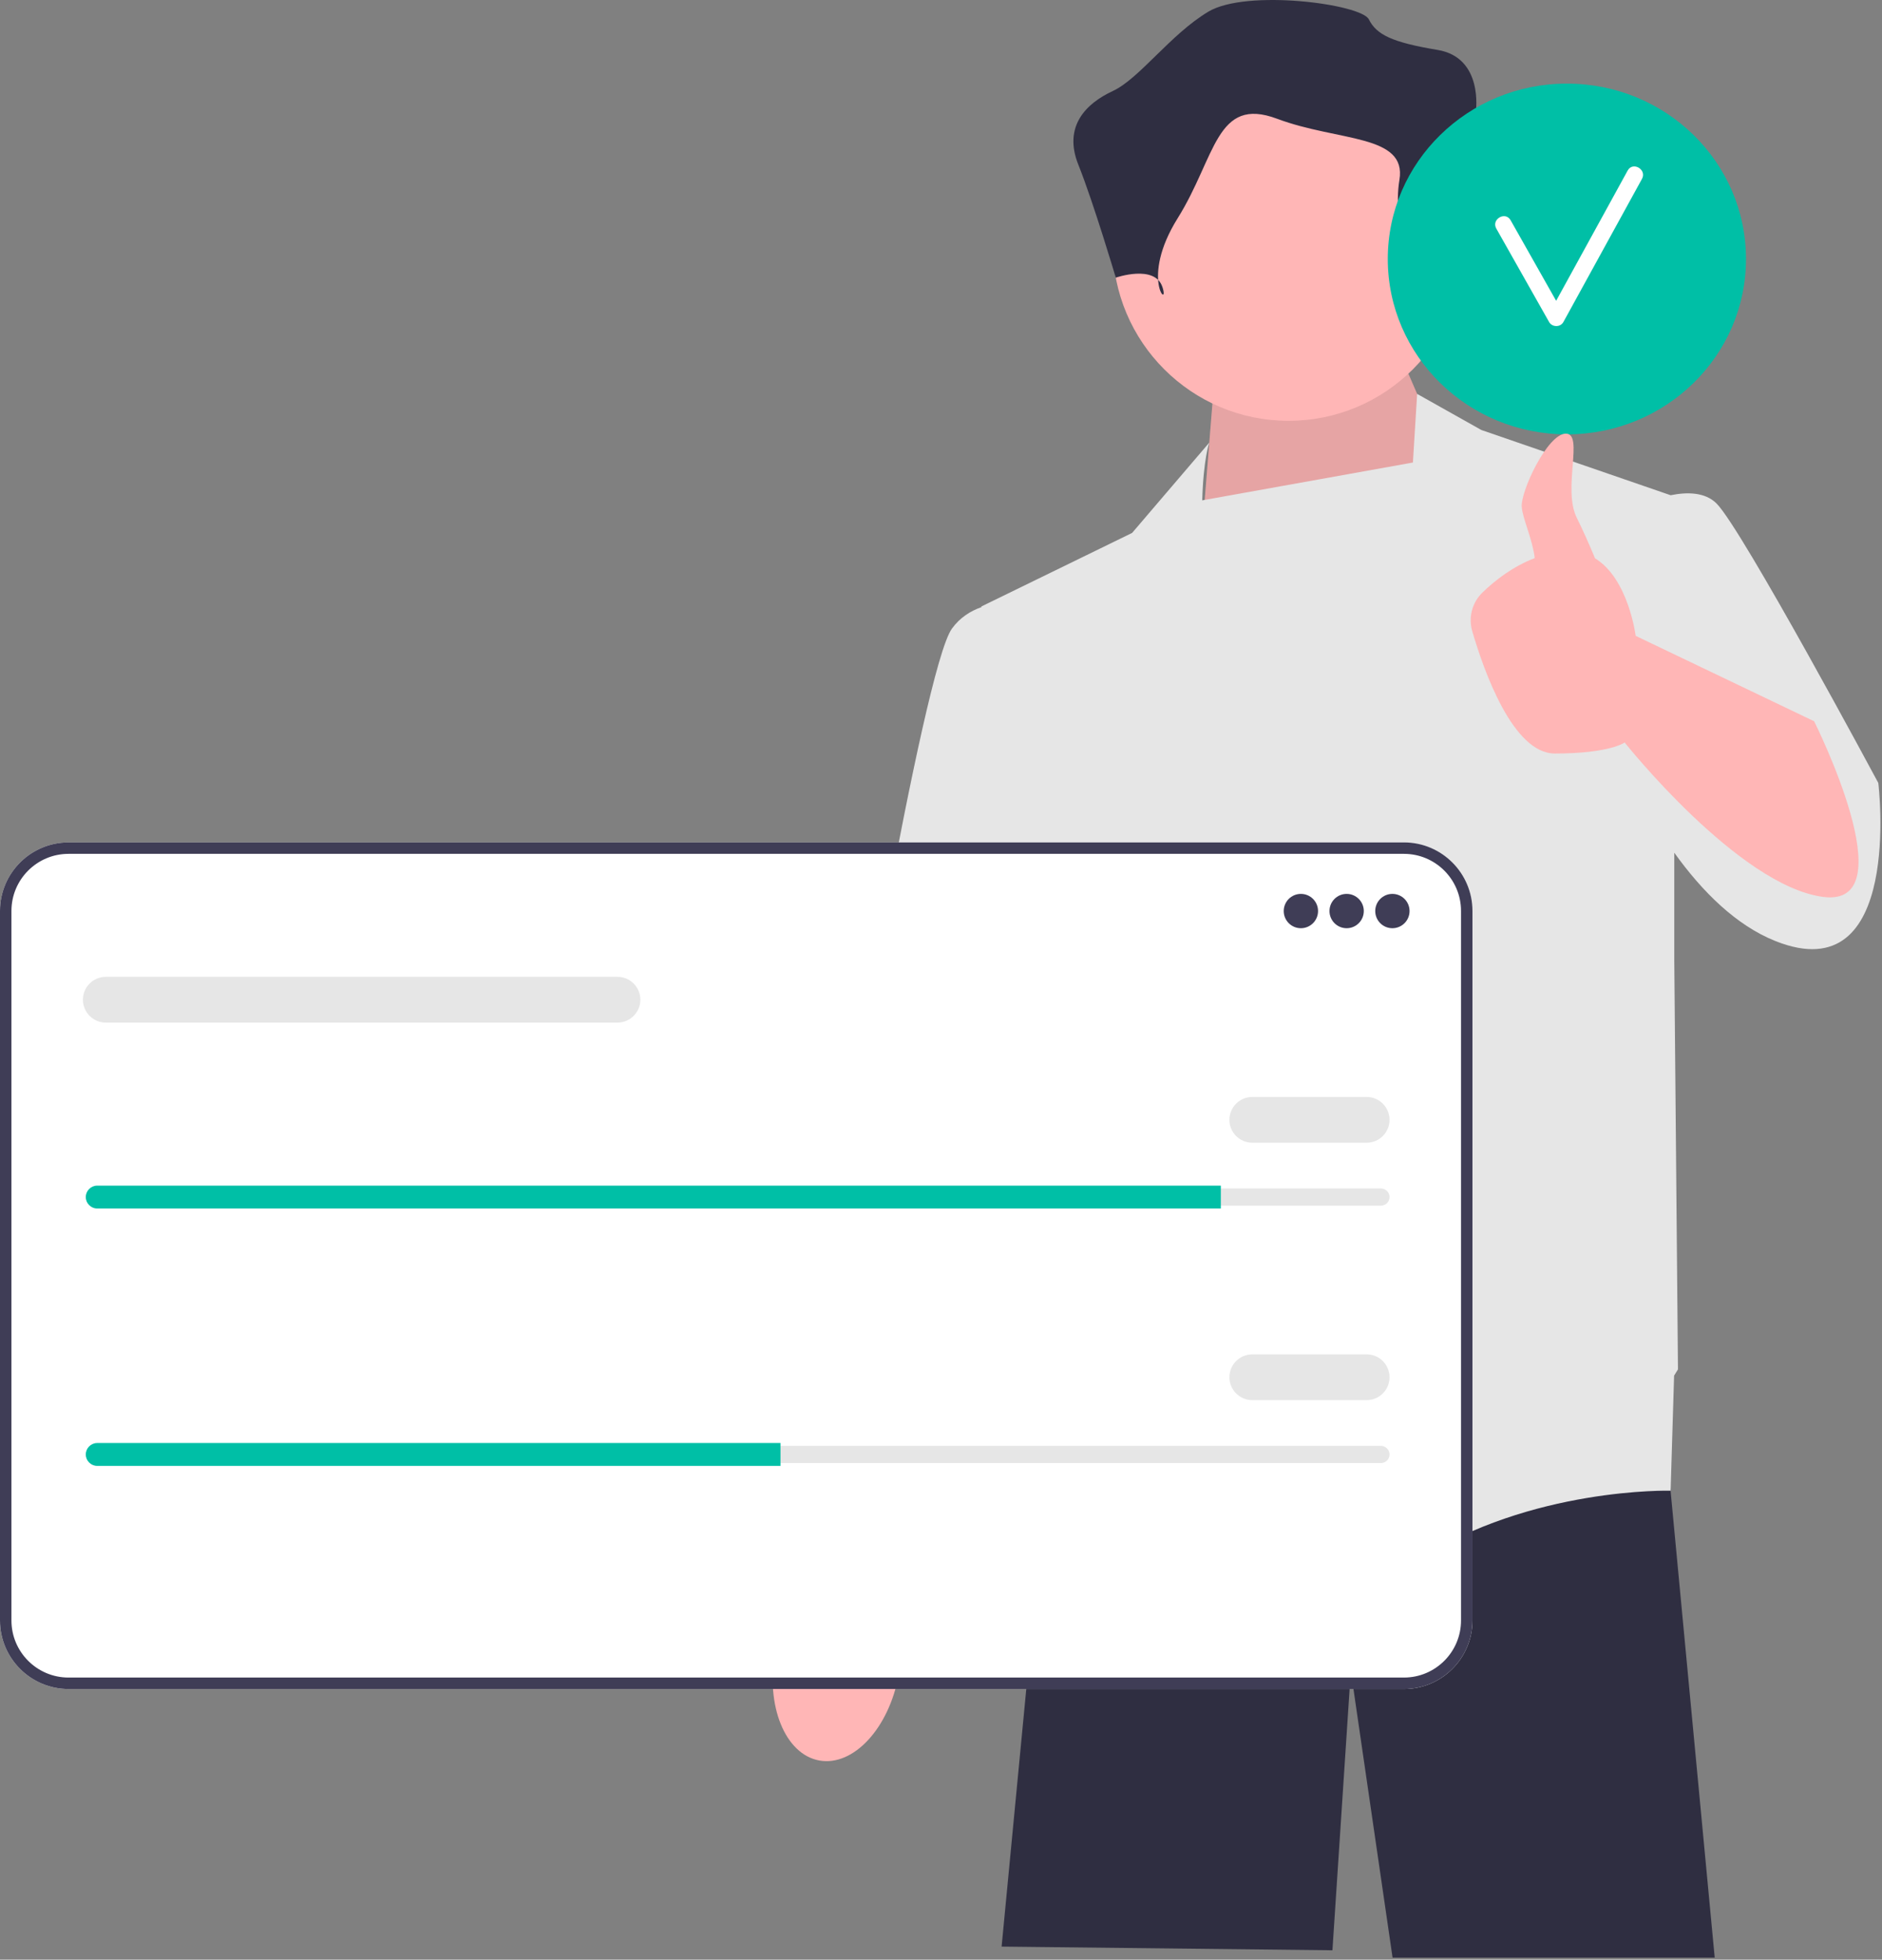 <svg viewBox="0 0 512 533" fill="none" xmlns="http://www.w3.org/2000/svg">
<rect x="0" y="0" width="512" height="533" fill="#808080" stroke="none"/>
<g clip-path="url(#clip0_346_5814)">
<path d="M454.49 405.208L454.48 405.448L466.49 532.448H378.85L367.49 454.448L362.49 530.448L272.49 529.448L282.05 429.668L290.18 383.418V383.408L291.4 376.448H452.1L452.31 378.968L454.49 405.208Z" fill="#2F2E41"/>
<path d="M222.883 478.831C232.165 480.522 241.843 470.069 244.501 455.483C245.664 449.098 245.289 442.98 243.721 437.977L245.144 429.569L269.027 316.46C269.027 316.46 313.008 228.484 313.006 213.211C313.005 197.938 300.284 190.448 300.284 190.448L283.07 190.609L229.087 322.456L219.365 419.886L217.792 433.253C214.56 437.382 212.052 442.974 210.889 449.359C208.231 463.945 213.601 477.14 222.883 478.831Z" fill="#FFB6B6"/>
<path d="M397.99 135.948L381.99 98.948L329.99 107.948L326.49 151.48L397.99 135.948Z" fill="#FFB6B6"/>
<path opacity="0.1" d="M397.99 135.948L381.99 98.948L329.99 107.948L326.49 151.48L397.99 135.948Z" fill="black"/>
<path d="M510.992 212.948C510.992 212.948 473.992 143.948 466.992 136.948C463.876 133.832 458.978 133.789 454.499 134.697L402.992 116.948L385.534 107.139L384.384 125.801L327.068 136.089C327.387 124.708 328.992 120.379 328.992 120.379L307.992 144.948L266.992 164.948L267.015 165.128C264.006 166.179 261.153 167.976 258.992 170.948C250.992 181.948 228.992 315.948 228.992 315.948L275.992 325.948L282.389 285.809L286.992 321.948L290.492 389.448C290.492 389.448 354.492 444.448 385.492 424.448C416.492 404.448 454.492 405.448 454.492 405.448L455.44 374.16C456.115 373.082 456.492 372.448 456.492 372.448L455.492 261.464V231.932C463.11 242.546 472.304 251.673 482.992 255.948C517.992 269.948 510.992 212.948 510.992 212.948Z" fill="#E6E6E6"/>
<path d="M350.555 114.458C376.976 114.458 398.394 93.04 398.394 66.62C398.394 40.2 376.976 18.781 350.555 18.781C324.135 18.781 302.717 40.2 302.717 66.62C302.717 93.04 324.135 114.458 350.555 114.458Z" fill="#FFB6B6"/>
<path d="M384.874 80.139C384.874 80.139 389.034 65.58 398.393 66.62C407.753 67.66 409.833 59.34 407.753 55.18C405.673 51.02 401.513 30.221 401.513 30.221C401.513 30.221 403.593 15.662 391.114 13.582C378.634 11.502 374.474 9.422 372.394 5.262C370.314 1.102 339.115 -3.058 328.716 3.182C318.316 9.422 309.996 21.394 302.716 24.767C295.437 28.141 289.197 34.381 293.357 44.781C297.517 55.18 303.55 75.52 303.55 75.52C303.55 75.52 314.156 71.82 316.236 78.06C318.316 84.299 309.996 75.98 320.396 59.34C330.796 42.701 330.796 26.061 347.435 32.301C364.074 38.541 382.794 36.461 380.714 48.941C378.634 61.42 384.874 80.139 384.874 80.139Z" fill="#2F2E41"/>
<path d="M381.949 459.384H18.633C8.359 459.384 0 451.025 0 440.751V247.758C0 237.484 8.359 229.125 18.633 229.125H381.949C392.224 229.125 400.583 237.484 400.583 247.758V440.751C400.583 451.025 392.224 459.384 381.949 459.384Z" fill="white"/>
<path d="M381.949 459.384H18.633C8.359 459.384 0 451.025 0 440.751V247.758C0 237.484 8.359 229.125 18.633 229.125H381.949C392.224 229.125 400.583 237.484 400.583 247.758V440.751C400.583 451.025 392.224 459.384 381.949 459.384ZM18.633 232.236C10.075 232.236 3.112 239.2 3.112 247.758V440.751C3.112 449.309 10.075 456.273 18.633 456.273H381.949C390.508 456.273 397.471 449.309 397.471 440.751V247.758C397.471 239.2 390.508 232.236 381.949 232.236H18.633Z" fill="#3F3D56"/>
<path d="M353.908 252.462C356.485 252.462 358.575 250.372 358.575 247.794C358.575 245.217 356.485 243.127 353.908 243.127C351.33 243.127 349.24 245.217 349.24 247.794C349.24 250.372 351.33 252.462 353.908 252.462Z" fill="#3F3D56"/>
<path d="M366.355 252.462C368.933 252.462 371.022 250.372 371.022 247.794C371.022 245.217 368.933 243.127 366.355 243.127C363.777 243.127 361.688 245.217 361.688 247.794C361.688 250.372 363.777 252.462 366.355 252.462Z" fill="#3F3D56"/>
<path d="M378.802 252.462C381.38 252.462 383.47 250.372 383.47 247.794C383.47 245.217 381.38 243.127 378.802 243.127C376.224 243.127 374.135 245.217 374.135 247.794C374.135 250.372 376.224 252.462 378.802 252.462Z" fill="#3F3D56"/>
<path d="M26.449 323.251C25.162 323.251 24.115 324.298 24.115 325.585C24.115 326.212 24.358 326.793 24.797 327.221C25.241 327.675 25.822 327.919 26.449 327.919H375.69C376.977 327.919 378.024 326.872 378.024 325.585C378.024 324.957 377.781 324.377 377.341 323.948C376.898 323.494 376.317 323.251 375.69 323.251H26.449Z" fill="#E6E6E6"/>
<path d="M332.128 322.473V328.696H26.45C25.594 328.696 24.816 328.354 24.256 327.778C23.68 327.218 23.338 326.44 23.338 325.585C23.338 323.873 24.738 322.473 26.45 322.473H332.128Z" fill="#00BFA6"/>
<path d="M371.8 310.805H340.684C337.253 310.805 334.461 308.014 334.461 304.581C334.461 301.149 337.253 298.358 340.684 298.358H371.8C375.232 298.358 378.024 301.149 378.024 304.581C378.024 308.014 375.232 310.805 371.8 310.805Z" fill="#E6E6E6"/>
<path d="M167.989 278.133H28.782C25.35 278.133 22.559 275.342 22.559 271.909C22.559 268.477 25.35 265.686 28.782 265.686H167.989C171.42 265.686 174.212 268.477 174.212 271.909C174.212 275.342 171.42 278.133 167.989 278.133Z" fill="#E6E6E6"/>
<path d="M26.449 393.262C25.162 393.262 24.115 394.309 24.115 395.596C24.115 396.224 24.358 396.804 24.797 397.232C25.241 397.687 25.822 397.93 26.449 397.93H375.69C376.977 397.93 378.024 396.883 378.024 395.596C378.024 394.969 377.781 394.388 377.341 393.96C376.898 393.506 376.317 393.262 375.69 393.262H26.449Z" fill="#E6E6E6"/>
<path d="M212.331 392.484V398.708H26.45C25.594 398.708 24.816 398.365 24.256 397.79C23.68 397.23 23.338 396.452 23.338 395.596C23.338 393.885 24.738 392.484 26.45 392.484H212.331Z" fill="#00BFA6"/>
<path d="M371.8 380.816H340.684C337.253 380.816 334.461 378.025 334.461 374.593C334.461 371.161 337.253 368.37 340.684 368.37H371.8C375.232 368.37 378.024 371.161 378.024 374.593C378.024 378.025 375.232 380.816 371.8 380.816Z" fill="#E6E6E6"/>
<path d="M426.273 118.141C453.184 118.141 475 96.785 475 70.441C475 44.097 453.184 22.741 426.273 22.741C399.362 22.741 377.547 44.097 377.547 70.441C377.547 96.785 399.362 118.141 426.273 118.141Z" fill="#00BFA6"/>
<path d="M442.812 46.381C436.325 58.193 429.838 70.005 423.351 81.817C419.216 74.512 415.105 67.195 410.96 59.895C409.529 57.374 405.635 59.642 407.07 62.169C411.875 70.63 416.629 79.12 421.434 87.582C422.255 89.028 424.511 89.062 425.324 87.582C432.45 74.606 439.576 61.63 446.702 48.654C448.098 46.112 444.209 43.836 442.812 46.381Z" fill="white"/>
<path d="M493.538 196.172L444.991 172.948C444.991 172.948 443.041 157.405 433.937 151.861C432.389 148.168 430.608 144.111 428.991 140.897C424.991 132.948 430.991 117.948 425.991 117.948C420.991 117.948 413.599 133.724 413.991 137.948C414.291 141.191 416.971 146.853 417.525 151.809C411.428 154.109 406.509 158.05 403.275 161.188C400.477 163.904 399.437 167.956 400.531 171.699C403.7 182.546 411.622 204.948 422.991 204.948C437.991 204.948 441.991 201.948 441.991 201.948C441.991 201.948 472.991 240.948 495.991 243.948C518.991 246.948 493.538 196.172 493.538 196.172Z" fill="#FFB6B6"/>
</g>
<defs>
<clipPath id="clip0_346_5814">
<rect width="511.563" height="532.448" fill="white"/>
</clipPath>
</defs>
</svg>
